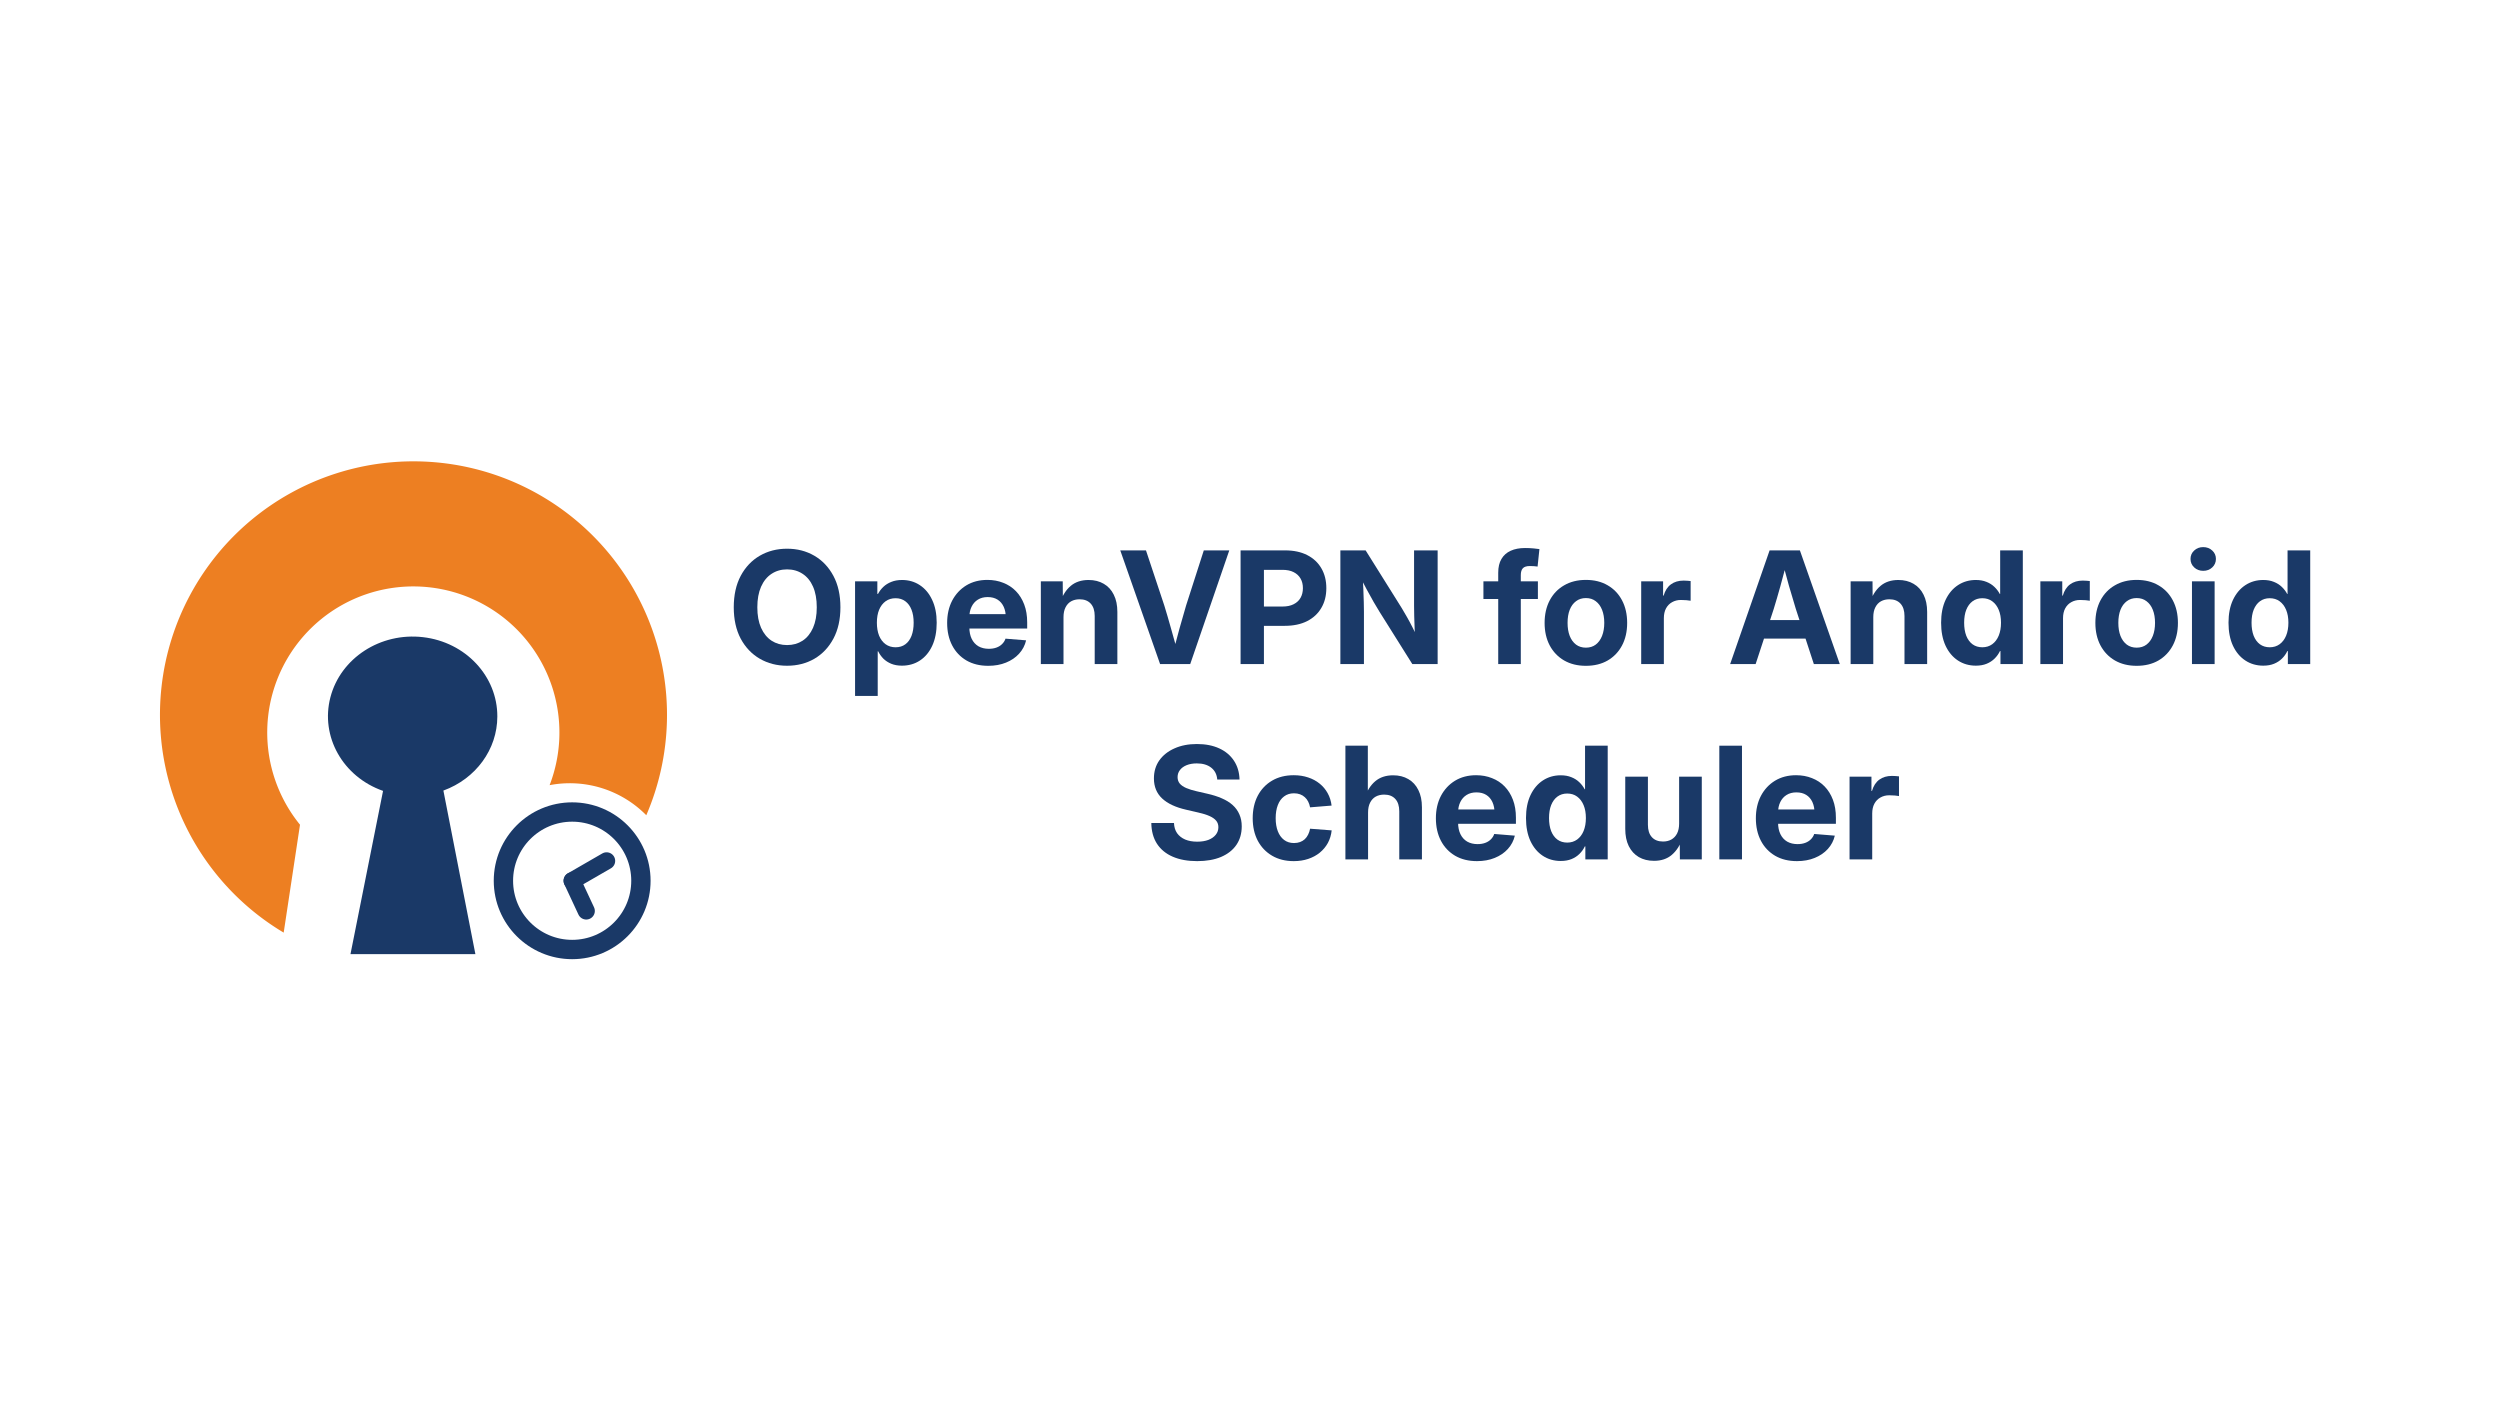<?xml version="1.0" encoding="UTF-8" standalone="no"?>
<svg
   width="320"
   height="180"
   viewBox="0 0 320 180"
   version="1.1"
   id="svg332"
   sodipodi:docname="adaptive_banner_foreground_paths_only.svg"
   inkscape:version="1.2.2 (b0a8486541, 2022-12-01)"
   xmlns:inkscape="http://www.inkscape.org/namespaces/inkscape"
   xmlns:sodipodi="http://sodipodi.sourceforge.net/DTD/sodipodi-0.dtd"
   xmlns="http://www.w3.org/2000/svg"
   xmlns:svg="http://www.w3.org/2000/svg">
  <defs
     id="defs336" />
  <sodipodi:namedview
     id="namedview334"
     pagecolor="#ffffff"
     bordercolor="#000000"
     borderopacity="0.25"
     inkscape:showpageshadow="2"
     inkscape:pageopacity="0.0"
     inkscape:pagecheckerboard="0"
     inkscape:deskcolor="#d1d1d1"
     showgrid="false"
     inkscape:zoom="1.3111111"
     inkscape:cx="160.16949"
     inkscape:cy="90"
     inkscape:window-width="1566"
     inkscape:window-height="1007"
     inkscape:window-x="0"
     inkscape:window-y="0"
     inkscape:window-maximized="1"
     inkscape:current-layer="svg332" />
  <!-- safe area apparently is >= 267.83 x 65 in a 320 x 180 file ?
       maybe 90% ( 288 x 162) ?
  -->
  <g
     transform="translate(0.5 40)   scale(.55)   translate(36 36)   "
     id="g322"><!-- key -->
<path
   d="       M 78.833 58.043       C 78.876 48.643 71.439 40.699 61.523 39.556       C 51.608 38.412 42.352 44.43 39.982 53.562       C 37.612 62.693 42.878 72.049 52.238 75.335       L 44.658 113.322       H 73.726       L 66.28 75.26       C 73.836 72.504 78.821 65.668 78.833 58.043       Z       "
   fill="#1A3967"
   id="path310" />
 --&gt;
    <!-- circle -->
<path
   d="   M 29.113 108.319   L 32.91 83.208   A 34 34 0 1 1 91 74   A 25 25 0 0 1 113.5 81   A 59 59 0 1 0 29.113 108.319       "
   fill="#ED7F22"
   id="path312" />
<!-- clock -->
<g
   transform="translate(75, 75)"
   id="g320">
  <!-- <circle cx="21.25" cy="21.25" r="25" fill="white"/> -->
  <circle
     cx="21.25"
     cy="21.25"
     r="16"
     fill="none"
     stroke="#1A3967"
     stroke-width="4.5"
     id="circle314" />
  <!-- clock rim -->
  <line
     x1="21.25"
     y1="21.25"
     x2="21.25"
     y2="13.5"
     stroke="#1A3967"
     stroke-width="4"
     stroke-linecap="round"
     transform="rotate(155, 21.25, 21.25)"
     id="line316" />
  <!-- hour hand -->
  <line
     x1="21.25"
     y1="21.25"
     x2="21.25"
     y2="12"
     stroke="#1A3967"
     stroke-width="4"
     stroke-linecap="round"
     transform="rotate(60, 21.25, 21.25)"
     id="line318" />
  <!-- minute hand -->
</g>
</g>
  <g
     transform="scale(0.5)"
     id="g330">
    <style
       id="style324">
      text {
      font-family: &quot;Inter 24pt&quot;;
      font-size: 40px;
      font-weight: bold;
      }
    </style>
    <g
       aria-label="OpenVPN for Android"
       id="text326"
       style="font-weight:bold;font-size:40px;font-family:'Inter 24pt';text-anchor:middle;fill:#1a3967">
      <path
         d="m 201.494,170.43 q -3.887,0 -6.992,-1.797 -3.086,-1.797 -4.883,-5.137 -1.777,-3.359 -1.777,-8.027 0,-4.688 1.777,-8.047 1.797,-3.359 4.883,-5.156 3.105,-1.797 6.992,-1.797 3.887,0 6.973,1.797 3.086,1.797 4.883,5.156 1.797,3.359 1.797,8.047 0,4.668 -1.797,8.027 -1.797,3.359 -4.883,5.156 -3.086,1.777 -6.973,1.777 z m 0,-5.293 q 2.246,0 3.965,-1.113 1.719,-1.133 2.676,-3.301 0.957,-2.168 0.957,-5.254 0,-3.125 -0.957,-5.293 -0.957,-2.168 -2.676,-3.281 -1.719,-1.133 -3.965,-1.133 -2.246,0 -3.965,1.133 -1.719,1.113 -2.695,3.301 -0.957,2.168 -0.957,5.273 0,3.086 0.957,5.254 0.977,2.168 2.695,3.301 1.719,1.113 3.965,1.113 z"
         id="path338" />
      <path
         d="m 218.896,178.164 v -29.336 h 5.703 v 3.203 h 0.176 q 0.527,-0.996 1.367,-1.797 0.84,-0.801 2.031,-1.27 1.191,-0.488 2.754,-0.488 2.539,0 4.531,1.309 2.012,1.309 3.164,3.77 1.172,2.441 1.172,5.859 0,3.418 -1.133,5.879 -1.133,2.461 -3.145,3.789 -2.012,1.328 -4.629,1.328 -1.543,0 -2.734,-0.488 -1.172,-0.488 -2.012,-1.309 -0.82,-0.84 -1.328,-1.875 h -0.117 v 11.426 z m 10.371,-12.461 q 1.465,0 2.5,-0.762 1.035,-0.762 1.582,-2.168 0.547,-1.426 0.547,-3.359 0,-1.934 -0.547,-3.32 -0.547,-1.406 -1.582,-2.168 -1.035,-0.781 -2.5,-0.781 -1.484,0 -2.559,0.781 -1.074,0.781 -1.66,2.188 -0.566,1.387 -0.566,3.301 0,1.895 0.566,3.32 0.586,1.406 1.66,2.188 1.094,0.781 2.559,0.781 z"
         id="path340" />
      <path
         d="m 252.998,170.449 q -3.223,0 -5.586,-1.367 -2.363,-1.387 -3.652,-3.848 -1.289,-2.48 -1.289,-5.762 0,-3.242 1.289,-5.723 1.309,-2.48 3.613,-3.887 2.324,-1.406 5.391,-1.406 2.207,0 4.062,0.742 1.875,0.723 3.242,2.129 1.367,1.406 2.129,3.418 0.762,2.012 0.762,4.57 v 1.582 h -18.281 v -3.672 h 15.469 l -2.656,0.918 q 0,-1.621 -0.547,-2.812 -0.547,-1.191 -1.582,-1.836 -1.035,-0.645 -2.52,-0.645 -1.465,0 -2.52,0.664 -1.035,0.645 -1.602,1.816 -0.566,1.152 -0.566,2.695 v 2.559 q 0,1.719 0.605,2.969 0.605,1.23 1.719,1.895 1.133,0.645 2.656,0.645 1.094,0 1.953,-0.312 0.859,-0.312 1.445,-0.898 0.605,-0.586 0.879,-1.387 l 5.273,0.43 q -0.449,1.934 -1.797,3.418 -1.328,1.465 -3.359,2.285 -2.012,0.82 -4.531,0.82 z"
         id="path342" />
      <path
         d="M 272.256,158.008 V 170 h -5.801 v -21.172 h 5.605 l 0.039,5.41 h -0.703 q 0.918,-2.734 2.695,-4.238 1.797,-1.523 4.59,-1.523 2.227,0 3.887,0.977 1.66,0.957 2.559,2.793 0.918,1.816 0.918,4.414 V 170 h -5.801 v -12.305 q 0,-2.051 -1.016,-3.164 -1.016,-1.113 -2.852,-1.113 -1.211,0 -2.148,0.508 -0.918,0.508 -1.445,1.543 -0.527,1.016 -0.527,2.539 z"
         id="path344" />
      <path
         d="m 296.982,170 -10.195,-29.102 h 6.582 L 298.057,155 q 0.82,2.656 1.699,5.801 0.898,3.125 1.914,6.836 h -1.523 q 0.977,-3.73 1.836,-6.855 0.859,-3.125 1.66,-5.781 l 4.531,-14.102 h 6.523 l -10,29.102 z"
         id="path346" />
      <path
         d="m 317.588,170 v -29.102 h 11.406 q 3.301,0 5.664,1.211 2.363,1.211 3.613,3.379 1.27,2.168 1.27,5.078 0,2.91 -1.289,5.078 -1.27,2.168 -3.652,3.379 -2.383,1.191 -5.703,1.191 h -7.715 v -4.941 h 7.129 q 1.699,0 2.852,-0.586 1.172,-0.586 1.777,-1.641 0.605,-1.074 0.605,-2.48 0,-1.426 -0.605,-2.461 -0.605,-1.055 -1.777,-1.641 -1.152,-0.586 -2.871,-0.586 h -4.727 V 170 Z"
         id="path348" />
      <path
         d="m 343.135,170 v -29.102 h 6.465 l 9.277,14.824 q 0.547,0.879 1.23,2.109 0.703,1.211 1.445,2.676 0.742,1.445 1.445,3.027 l -0.645,0.859 q -0.098,-1.465 -0.195,-3.223 -0.078,-1.777 -0.117,-3.398 -0.039,-1.641 -0.039,-2.656 v -14.219 h 6.035 V 170 h -6.484 l -8.418,-13.418 q -0.703,-1.133 -1.504,-2.52 -0.781,-1.387 -1.719,-3.105 -0.918,-1.738 -2.031,-3.848 l 0.918,-0.391 q 0.137,2.129 0.215,4.043 0.078,1.914 0.117,3.418 0.039,1.484 0.039,2.383 V 170 Z"
         id="path350" />
      <path
         d="m 393.701,148.828 v 4.512 h -13.945 v -4.512 z M 383.545,170 v -23.398 q 0,-2.109 0.82,-3.496 0.82,-1.406 2.363,-2.109 1.543,-0.703 3.672,-0.703 1.191,0 2.207,0.098 1.035,0.098 1.484,0.176 l -0.469,4.473 q -0.293,-0.059 -0.879,-0.098 -0.566,-0.039 -1.074,-0.039 -1.289,0 -1.816,0.566 -0.527,0.566 -0.527,1.758 V 170 Z"
         id="path352" />
      <path
         d="m 405.986,170.449 q -3.184,0 -5.566,-1.367 -2.383,-1.387 -3.691,-3.848 -1.309,-2.48 -1.309,-5.762 0,-3.301 1.309,-5.781 1.309,-2.48 3.691,-3.848 2.383,-1.387 5.566,-1.387 3.223,0 5.586,1.387 2.363,1.367 3.672,3.848 1.309,2.48 1.309,5.781 0,3.281 -1.309,5.762 -1.309,2.461 -3.672,3.848 -2.363,1.367 -5.586,1.367 z m 0,-4.648 q 1.484,0 2.52,-0.781 1.055,-0.801 1.621,-2.227 0.566,-1.426 0.566,-3.34 0,-1.914 -0.566,-3.34 -0.566,-1.426 -1.621,-2.207 -1.035,-0.801 -2.52,-0.801 -1.465,0 -2.52,0.801 -1.055,0.781 -1.621,2.207 -0.547,1.406 -0.547,3.34 0,1.914 0.547,3.34 0.566,1.426 1.621,2.227 1.055,0.781 2.52,0.781 z"
         id="path354" />
      <path
         d="m 420.146,170 v -21.172 h 5.605 v 3.652 h 0.137 q 0.566,-1.934 1.875,-2.891 1.309,-0.957 3.242,-0.957 0.488,0 0.957,0.039 0.469,0.019 0.84,0.078 v 5.039 q -0.352,-0.078 -1.074,-0.137 -0.723,-0.059 -1.426,-0.059 -1.25,0 -2.246,0.566 -0.996,0.547 -1.562,1.602 -0.547,1.035 -0.547,2.5 V 170 Z"
         id="path356" />
      <path
         d="m 442.92,170 10.098,-29.102 h 7.754 L 470.986,170 h -6.641 l -4.609,-14.102 q -0.859,-2.754 -1.738,-5.84 -0.859,-3.086 -1.875,-6.875 h 1.504 q -0.996,3.789 -1.855,6.895 -0.859,3.086 -1.699,5.82 L 449.443,170 Z m 6.367,-6.523 v -4.746 h 15.352 v 4.746 z"
         id="path358" />
      <path
         d="M 479.561,158.008 V 170 h -5.801 v -21.172 h 5.605 l 0.039,5.41 h -0.703 q 0.918,-2.734 2.695,-4.238 1.797,-1.523 4.59,-1.523 2.227,0 3.887,0.977 1.66,0.957 2.559,2.793 0.918,1.816 0.918,4.414 V 170 h -5.801 v -12.305 q 0,-2.051 -1.016,-3.164 -1.016,-1.113 -2.852,-1.113 -1.211,0 -2.148,0.508 -0.918,0.508 -1.445,1.543 -0.527,1.016 -0.527,2.539 z"
         id="path360" />
      <path
         d="m 505.83,170.41 q -2.598,0 -4.609,-1.328 -2.012,-1.328 -3.164,-3.789 -1.133,-2.461 -1.133,-5.879 0,-3.418 1.152,-5.859 1.172,-2.461 3.184,-3.77 2.012,-1.309 4.551,-1.309 1.562,0 2.734,0.488 1.191,0.469 2.031,1.289 0.84,0.801 1.367,1.797 h 0.098 v -11.152 h 5.801 V 170 h -5.723 v -3.32 h -0.137 q -0.508,1.074 -1.367,1.914 -0.84,0.84 -2.031,1.328 -1.191,0.488 -2.754,0.488 z m 1.641,-4.707 q 1.465,0 2.539,-0.781 1.074,-0.781 1.66,-2.188 0.586,-1.426 0.586,-3.32 0,-1.914 -0.586,-3.301 -0.586,-1.406 -1.66,-2.188 -1.055,-0.781 -2.539,-0.781 -1.445,0 -2.5,0.781 -1.035,0.762 -1.602,2.168 -0.547,1.387 -0.547,3.32 0,1.934 0.547,3.359 0.566,1.406 1.602,2.168 1.055,0.762 2.5,0.762 z"
         id="path362" />
      <path
         d="m 522.334,170 v -21.172 h 5.605 v 3.652 h 0.137 q 0.566,-1.934 1.875,-2.891 1.309,-0.957 3.242,-0.957 0.488,0 0.957,0.039 0.469,0.019 0.84,0.078 v 5.039 q -0.352,-0.078 -1.074,-0.137 -0.723,-0.059 -1.426,-0.059 -1.25,0 -2.246,0.566 -0.996,0.547 -1.562,1.602 -0.547,1.035 -0.547,2.5 V 170 Z"
         id="path364" />
      <path
         d="m 546.982,170.449 q -3.184,0 -5.566,-1.367 -2.383,-1.387 -3.691,-3.848 -1.309,-2.48 -1.309,-5.762 0,-3.301 1.309,-5.781 1.309,-2.48 3.691,-3.848 2.383,-1.387 5.566,-1.387 3.223,0 5.586,1.387 2.363,1.367 3.672,3.848 1.309,2.48 1.309,5.781 0,3.281 -1.309,5.762 -1.309,2.461 -3.672,3.848 -2.363,1.367 -5.586,1.367 z m 0,-4.648 q 1.484,0 2.52,-0.781 1.055,-0.801 1.621,-2.227 0.566,-1.426 0.566,-3.34 0,-1.914 -0.566,-3.34 -0.566,-1.426 -1.621,-2.207 -1.035,-0.801 -2.52,-0.801 -1.465,0 -2.52,0.801 -1.055,0.781 -1.621,2.207 -0.547,1.406 -0.547,3.34 0,1.914 0.547,3.34 0.566,1.426 1.621,2.227 1.055,0.781 2.52,0.781 z"
         id="path366" />
      <path
         d="m 561.143,170 v -21.172 h 5.801 V 170 Z m 2.891,-23.867 q -1.387,0 -2.324,-0.879 -0.938,-0.879 -0.938,-2.168 0,-1.289 0.938,-2.148 0.938,-0.879 2.305,-0.879 1.387,0 2.324,0.879 0.938,0.859 0.938,2.148 0,1.289 -0.938,2.168 -0.938,0.879 -2.305,0.879 z"
         id="path368" />
      <path
         d="m 579.404,170.41 q -2.598,0 -4.609,-1.328 -2.012,-1.328 -3.164,-3.789 -1.133,-2.461 -1.133,-5.879 0,-3.418 1.152,-5.859 1.172,-2.461 3.184,-3.77 2.012,-1.309 4.551,-1.309 1.562,0 2.734,0.488 1.191,0.469 2.031,1.289 0.84,0.801 1.367,1.797 h 0.098 v -11.152 h 5.801 V 170 h -5.723 v -3.32 h -0.137 q -0.508,1.074 -1.367,1.914 -0.84,0.84 -2.031,1.328 -1.191,0.488 -2.754,0.488 z m 1.641,-4.707 q 1.465,0 2.539,-0.781 1.074,-0.781 1.66,-2.188 0.586,-1.426 0.586,-3.32 0,-1.914 -0.586,-3.301 -0.586,-1.406 -1.66,-2.188 -1.055,-0.781 -2.539,-0.781 -1.445,0 -2.5,0.781 -1.035,0.762 -1.602,2.168 -0.547,1.387 -0.547,3.32 0,1.934 0.547,3.359 0.566,1.406 1.602,2.168 1.055,0.762 2.5,0.762 z"
         id="path370" />
    </g>
    <g
       aria-label="Scheduler"
       id="text328"
       style="font-weight:bold;font-size:40px;font-family:'Inter 24pt';text-anchor:middle;fill:#1a3967">
      <path
         d="m 306.475,220.449 q -3.633,0 -6.25,-1.133 -2.617,-1.133 -4.043,-3.32 -1.406,-2.188 -1.445,-5.312 h 5.801 q 0.059,1.543 0.801,2.617 0.762,1.055 2.07,1.621 1.309,0.547 3.066,0.547 1.641,0 2.852,-0.449 1.211,-0.469 1.895,-1.309 0.684,-0.84 0.684,-1.953 0,-0.977 -0.566,-1.66 -0.566,-0.684 -1.699,-1.191 -1.133,-0.508 -2.871,-0.898 l -3.125,-0.723 q -4.043,-0.918 -6.152,-2.891 -2.09,-1.973 -2.09,-5.117 0,-2.656 1.387,-4.629 1.406,-1.973 3.887,-3.066 2.48,-1.113 5.723,-1.113 3.301,0 5.723,1.113 2.422,1.113 3.77,3.164 1.348,2.031 1.426,4.805 h -5.703 q -0.156,-1.934 -1.543,-3.027 -1.387,-1.094 -3.691,-1.094 -1.484,0 -2.598,0.449 -1.113,0.449 -1.719,1.25 -0.605,0.781 -0.605,1.816 0,0.977 0.566,1.66 0.566,0.664 1.66,1.133 1.094,0.469 2.637,0.82 l 2.715,0.625 q 2.109,0.469 3.75,1.191 1.641,0.703 2.773,1.719 1.133,1.016 1.719,2.383 0.605,1.348 0.605,3.066 0,2.734 -1.367,4.746 -1.367,1.992 -3.926,3.086 -2.559,1.074 -6.113,1.074 z"
         id="path373" />
      <path
         d="m 331.201,220.449 q -3.184,0 -5.547,-1.387 -2.363,-1.387 -3.672,-3.848 -1.289,-2.48 -1.289,-5.742 0,-3.281 1.289,-5.762 1.309,-2.48 3.672,-3.867 2.363,-1.387 5.547,-1.387 1.992,0 3.672,0.566 1.68,0.547 2.949,1.582 1.27,1.016 2.051,2.441 0.801,1.426 1.016,3.184 l -5.508,0.449 q -0.156,-0.82 -0.488,-1.465 -0.332,-0.664 -0.859,-1.133 -0.527,-0.488 -1.23,-0.742 -0.684,-0.254 -1.543,-0.254 -1.484,0 -2.539,0.801 -1.055,0.781 -1.602,2.227 -0.547,1.426 -0.547,3.34 0,1.914 0.547,3.34 0.547,1.426 1.602,2.227 1.055,0.801 2.539,0.801 0.859,0 1.543,-0.254 0.703,-0.254 1.211,-0.723 0.527,-0.488 0.859,-1.172 0.352,-0.684 0.508,-1.523 l 5.527,0.43 q -0.195,1.777 -0.977,3.223 -0.781,1.426 -2.07,2.48 -1.27,1.035 -2.969,1.602 -1.68,0.566 -3.691,0.566 z"
         id="path375" />
      <path
         d="M 350.225,208.008 V 220 h -5.801 v -29.102 h 5.742 v 13.34 h -0.801 q 0.918,-2.734 2.695,-4.238 1.797,-1.523 4.59,-1.523 2.227,0 3.887,0.977 1.66,0.957 2.559,2.793 0.918,1.816 0.918,4.414 V 220 h -5.801 v -12.305 q 0,-2.051 -1.016,-3.164 -1.016,-1.113 -2.852,-1.113 -1.211,0 -2.148,0.508 -0.918,0.508 -1.445,1.543 -0.527,1.016 -0.527,2.539 z"
         id="path377" />
      <path
         d="m 378.115,220.449 q -3.223,0 -5.586,-1.367 -2.363,-1.387 -3.652,-3.848 -1.289,-2.48 -1.289,-5.762 0,-3.242 1.289,-5.723 1.309,-2.48 3.613,-3.887 2.324,-1.406 5.391,-1.406 2.207,0 4.062,0.742 1.875,0.723 3.242,2.129 1.367,1.406 2.129,3.418 0.762,2.012 0.762,4.57 v 1.582 h -18.281 v -3.672 h 15.469 l -2.656,0.918 q 0,-1.621 -0.547,-2.812 -0.547,-1.191 -1.582,-1.836 -1.035,-0.645 -2.52,-0.645 -1.465,0 -2.52,0.664 -1.035,0.645 -1.602,1.816 -0.566,1.152 -0.566,2.695 v 2.559 q 0,1.719 0.605,2.969 0.605,1.23 1.719,1.895 1.133,0.645 2.656,0.645 1.094,0 1.953,-0.312 0.859,-0.312 1.445,-0.898 0.605,-0.586 0.879,-1.387 l 5.273,0.43 q -0.449,1.934 -1.797,3.418 -1.328,1.465 -3.359,2.285 -2.012,0.82 -4.531,0.82 z"
         id="path379" />
      <path
         d="m 399.561,220.41 q -2.598,0 -4.609,-1.328 -2.012,-1.328 -3.164,-3.789 -1.133,-2.461 -1.133,-5.879 0,-3.418 1.152,-5.859 1.172,-2.461 3.184,-3.77 2.012,-1.309 4.551,-1.309 1.562,0 2.734,0.488 1.191,0.469 2.031,1.289 0.84,0.801 1.367,1.797 h 0.098 v -11.152 h 5.801 V 220 h -5.723 v -3.32 h -0.137 q -0.508,1.074 -1.367,1.914 -0.84,0.84 -2.031,1.328 -1.191,0.488 -2.754,0.488 z m 1.641,-4.707 q 1.465,0 2.539,-0.781 1.074,-0.781 1.66,-2.188 0.586,-1.426 0.586,-3.32 0,-1.914 -0.586,-3.301 -0.586,-1.406 -1.66,-2.188 -1.055,-0.781 -2.539,-0.781 -1.445,0 -2.5,0.781 -1.035,0.762 -1.602,2.168 -0.547,1.387 -0.547,3.32 0,1.934 0.547,3.359 0.566,1.406 1.602,2.168 1.055,0.762 2.5,0.762 z"
         id="path381" />
      <path
         d="m 423.428,220.371 q -2.227,0 -3.887,-0.957 -1.66,-0.977 -2.578,-2.812 -0.898,-1.836 -0.898,-4.414 v -13.359 h 5.801 v 12.324 q 0,2.051 1.016,3.164 1.016,1.113 2.852,1.113 1.211,0 2.129,-0.508 0.938,-0.527 1.465,-1.543 0.527,-1.035 0.527,-2.559 v -11.992 h 5.801 V 220 h -5.605 l -0.039,-5.41 h 0.703 q -0.938,2.734 -2.734,4.258 -1.777,1.523 -4.551,1.523 z"
         id="path383" />
      <path
         d="M 445.947,190.898 V 220 h -5.801 v -29.102 z"
         id="path385" />
      <path
         d="m 460.029,220.449 q -3.223,0 -5.586,-1.367 -2.363,-1.387 -3.652,-3.848 -1.289,-2.48 -1.289,-5.762 0,-3.242 1.289,-5.723 1.309,-2.48 3.613,-3.887 2.324,-1.406 5.391,-1.406 2.207,0 4.062,0.742 1.875,0.723 3.242,2.129 1.367,1.406 2.129,3.418 0.762,2.012 0.762,4.57 v 1.582 h -18.281 v -3.672 h 15.469 l -2.656,0.918 q 0,-1.621 -0.547,-2.812 -0.547,-1.191 -1.582,-1.836 -1.035,-0.645 -2.52,-0.645 -1.465,0 -2.52,0.664 -1.035,0.645 -1.602,1.816 -0.566,1.152 -0.566,2.695 v 2.559 q 0,1.719 0.605,2.969 0.605,1.23 1.719,1.895 1.133,0.645 2.656,0.645 1.094,0 1.953,-0.312 0.859,-0.312 1.445,-0.898 0.605,-0.586 0.879,-1.387 l 5.273,0.43 q -0.449,1.934 -1.797,3.418 -1.328,1.465 -3.359,2.285 -2.012,0.82 -4.531,0.82 z"
         id="path387" />
      <path
         d="m 473.486,220 v -21.172 h 5.605 v 3.652 h 0.137 q 0.566,-1.934 1.875,-2.891 1.309,-0.957 3.242,-0.957 0.488,0 0.957,0.039 0.469,0.019 0.84,0.078 v 5.039 q -0.352,-0.078 -1.074,-0.137 -0.723,-0.059 -1.426,-0.059 -1.25,0 -2.246,0.566 -0.996,0.547 -1.562,1.602 -0.547,1.035 -0.547,2.5 V 220 Z"
         id="path389" />
    </g>
  </g>
  <!-- guidance (scaled 2x) -->
  <!--
  <rect x="32" y="18" width="576" height="324" fill="none" stroke="red" stroke-width="1"/>
  <line x1="32" y1="180" x2="640" y2="180" stroke="red" stroke-width="1"/>
  -->
</svg>
